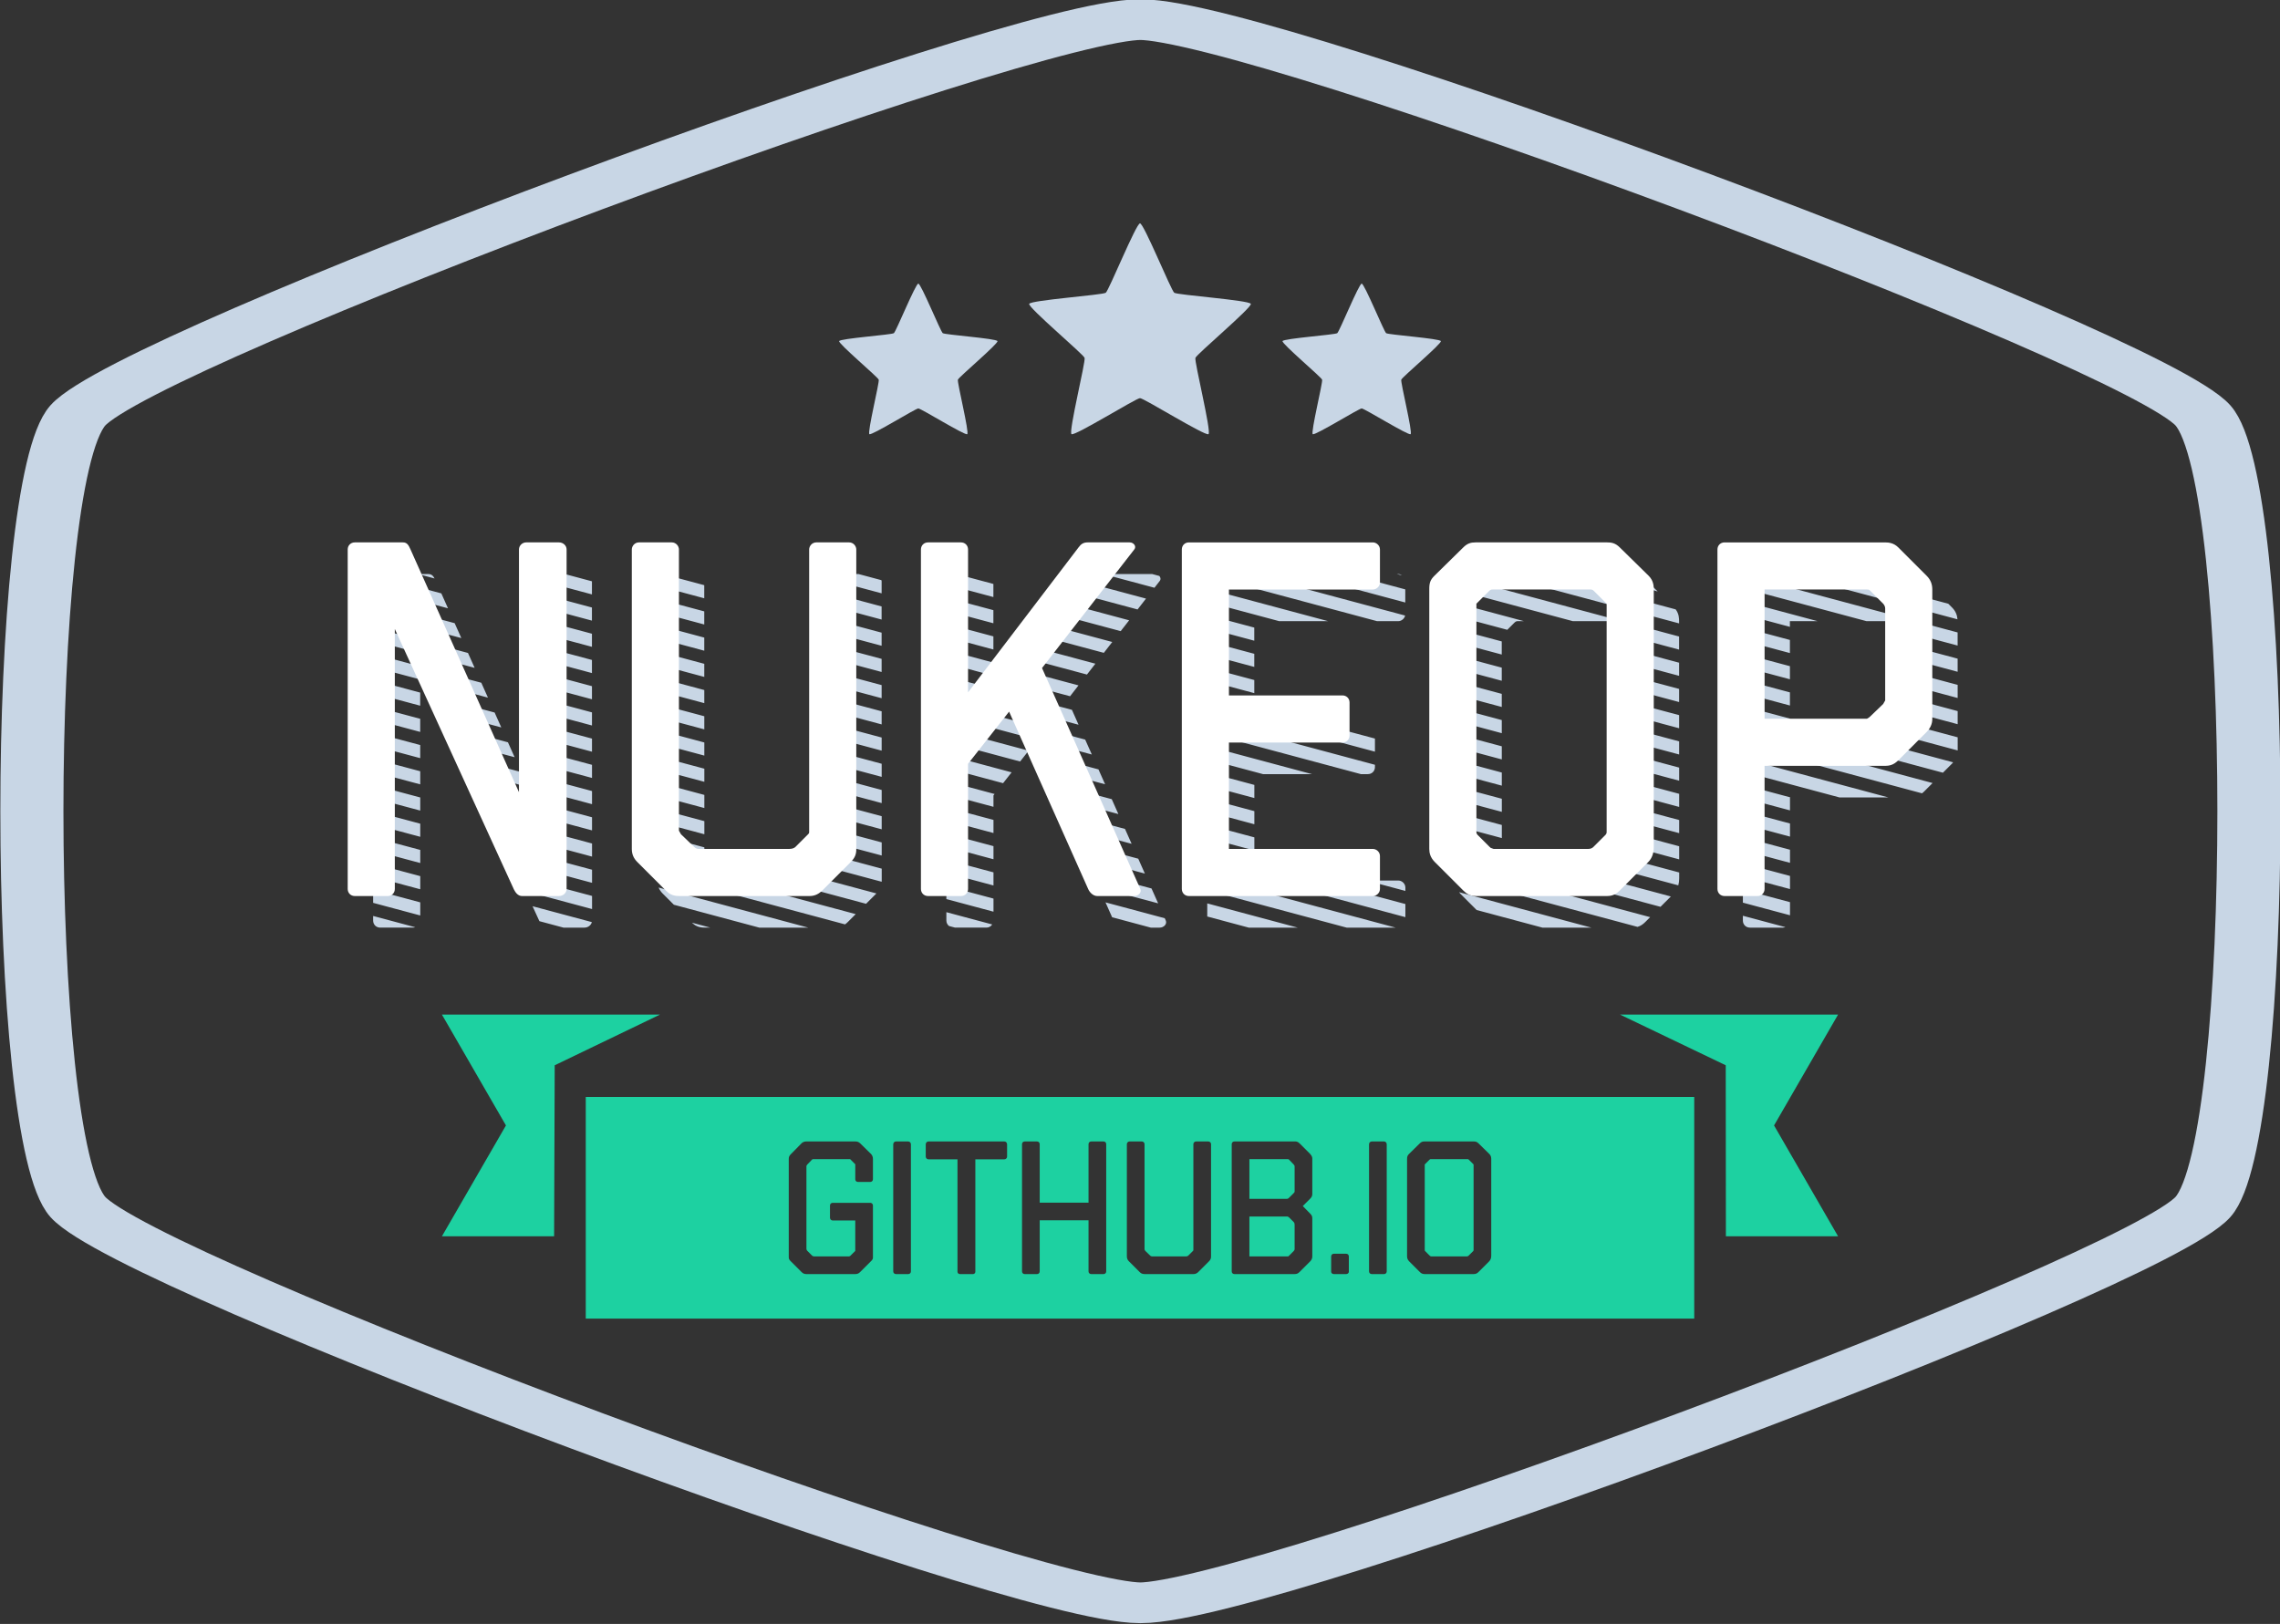 <?xml version="1.0" encoding="UTF-8" standalone="no"?>
<svg
   xmlns:osb="http://www.openswatchbook.org/uri/2009/osb"
   xmlns:dc="http://purl.org/dc/elements/1.1/"
   xmlns:cc="http://creativecommons.org/ns#"
   xmlns:rdf="http://www.w3.org/1999/02/22-rdf-syntax-ns#"
   xmlns:svg="http://www.w3.org/2000/svg"
   xmlns="http://www.w3.org/2000/svg"
   xmlns:xlink="http://www.w3.org/1999/xlink"
   xmlns:sodipodi="http://sodipodi.sourceforge.net/DTD/sodipodi-0.dtd"
   xmlns:inkscape="http://www.inkscape.org/namespaces/inkscape"
   viewBox="0 0 359.958 256.427"
   version="1.1"
   id="svg6257"
   height="256.427"
   width="359.958"
   inkscape:version="0.91 r13725"
   sodipodi:docname="logo_main.svg">
  <rect x="0" y="0" width="359.958" height="256.427" fill="#333333" stroke="none"/>
  <sodipodi:namedview
     pagecolor="#ffffff"
     bordercolor="#666666"
     borderopacity="1"
     objecttolerance="10"
     gridtolerance="10"
     guidetolerance="10"
     inkscape:pageopacity="0"
     inkscape:pageshadow="2"
     inkscape:window-width="1920"
     inkscape:window-height="1020"
     id="namedview4283"
     showgrid="false"
     inkscape:zoom="3.0407782"
     inkscape:cx="189.71005"
     inkscape:cy="114.28667"
     inkscape:window-x="1920"
     inkscape:window-y="456"
     inkscape:window-maximized="1"
     inkscape:current-layer="svg6257"
     fit-margin-top="0"
     fit-margin-left="0"
     fit-margin-right="0"
     fit-margin-bottom="0" />
  <defs
     id="defs6259">
    <linearGradient
       id="linearGradient4166"
       osb:paint="solid">
      <stop
         style="stop-color:#ffffff;stop-opacity:1;"
         offset="0"
         id="stop4168" />
    </linearGradient>
    <linearGradient
       gradientTransform="matrix(0.248,0,0,0.248,-532.431,385.907)"
       gradientUnits="userSpaceOnUse"
       y2="813.169"
       x2="240.62"
       y1="813.169"
       x1="77.952"
       id="linearGradient5317-0"
       xlink:href="#linearGradient5307" />
    <linearGradient
       osb:paint="solid"
       id="linearGradient5307">
      <stop
         id="stop5309"
         offset="0"
         style="stop-color:#1dd1a1;stop-opacity:1;" />
    </linearGradient>
    <linearGradient
       gradientTransform="matrix(0.248,0,0,0.248,-712.431,385.907)"
       gradientUnits="userSpaceOnUse"
       y2="813.169"
       x2="240.62"
       y1="813.169"
       x1="77.952"
       id="linearGradient5317"
       xlink:href="#linearGradient5307" />
    <linearGradient
       gradientTransform="matrix(0.878,0,0,0.98,-882.992,-0.581)"
       gradientUnits="userSpaceOnUse"
       y2="613.791"
       x2="441.429"
       y1="613.791"
       x1="242.143"
       id="linearGradient5275"
       xlink:href="#linearGradient5307" />
    <linearGradient
       y2="752.362"
       x2="685.176"
       y1="752.362"
       x1="114.824"
       gradientTransform="translate(-818.766,-223.572)"
       gradientUnits="userSpaceOnUse"
       id="linearGradient5234"
       xlink:href="#linearGradient5295" />
    <linearGradient
       osb:paint="solid"
       id="linearGradient5295">
      <stop
         id="stop5297"
         offset="0"
         style="stop-color:#c8d6e5;stop-opacity:1;" />
    </linearGradient>
    <linearGradient
       gradientUnits="userSpaceOnUse"
       y2="632.139"
       x2="186.99"
       y1="632.139"
       x1="123.127"
       id="linearGradient5537"
       xlink:href="#linearGradient5295" />
    <linearGradient
       gradientTransform="matrix(0.778,0,0,0.724,-1493.862,16.636)"
       gradientUnits="userSpaceOnUse"
       y2="720.934"
       x2="1402.857"
       y1="720.934"
       x1="940"
       id="linearGradient5293"
       xlink:href="#linearGradient5289" />
    <linearGradient
       osb:paint="solid"
       id="linearGradient5289">
      <stop
         id="stop5291"
         offset="0"
         style="stop-color:#222f3e;stop-opacity:1;" />
    </linearGradient>
    <linearGradient
       inkscape:collect="always"
       xlink:href="#linearGradient5307"
       id="linearGradient5317-0-3"
       x1="77.952"
       y1="813.169"
       x2="240.62"
       y2="813.169"
       gradientUnits="userSpaceOnUse"
       gradientTransform="matrix(0.248,0,0,0.248,230.405,-24.317)" />
    <linearGradient
       inkscape:collect="always"
       xlink:href="#linearGradient5307"
       id="linearGradient5317-7"
       x1="77.952"
       y1="813.169"
       x2="240.62"
       y2="813.169"
       gradientUnits="userSpaceOnUse"
       gradientTransform="matrix(0.248,0,0,0.248,50.405,-24.317)" />
    <linearGradient
       inkscape:collect="always"
       xlink:href="#linearGradient5307"
       id="linearGradient5275-5"
       x1="242.143"
       y1="613.791"
       x2="441.429"
       y2="613.791"
       gradientUnits="userSpaceOnUse"
       gradientTransform="matrix(0.878,0,0,0.98,-120.156,-410.806)" />
    <linearGradient
       inkscape:collect="always"
       xlink:href="#linearGradient5295"
       id="linearGradient5234-3"
       gradientUnits="userSpaceOnUse"
       gradientTransform="translate(-55.93,-633.797)"
       x1="114.824"
       y1="752.362"
       x2="685.176"
       y2="752.362" />
    <linearGradient
       inkscape:collect="always"
       xlink:href="#linearGradient5295"
       id="linearGradient5537-6"
       x1="123.127"
       y1="632.139"
       x2="186.99"
       y2="632.139"
       gradientUnits="userSpaceOnUse" />
    <linearGradient
       inkscape:collect="always"
       xlink:href="#linearGradient5295"
       id="linearGradient4170"
       x1="162.479"
       y1="51.918"
       x2="197.479"
       y2="51.918"
       gradientUnits="userSpaceOnUse" />
    <linearGradient
       inkscape:collect="always"
       xlink:href="#linearGradient5295"
       id="linearGradient4172"
       x1="132.479"
       y1="56.675"
       x2="157.479"
       y2="56.675"
       gradientUnits="userSpaceOnUse" />
    <linearGradient
       inkscape:collect="always"
       xlink:href="#linearGradient5295"
       id="linearGradient4174"
       x1="202.479"
       y1="56.675"
       x2="227.479"
       y2="56.675"
       gradientUnits="userSpaceOnUse" />
  </defs>
  <path
     sodipodi:type="star"
     style="fill:none;fill-opacity:1;stroke:url(#linearGradient5537-6);stroke-width:1.789;stroke-miterlimit:4;stroke-dasharray:none;stroke-opacity:1"
     id="path5429"
     sodipodi:sides="6"
     sodipodi:cx="155.05843"
     sodipodi:cy="632.13873"
     sodipodi:r1="34.787987"
     sodipodi:r2="30.127281"
     sodipodi:arg1="0.52359878"
     sodipodi:arg2="1.0471976"
     inkscape:flatsided="true"
     inkscape:rounded="0.1"
     inkscape:randomized="0"
     d="m 185.186,649.533 c -1.739,3.013 -26.648,17.394 -30.127,17.394 -3.479,0 -28.388,-14.381 -30.127,-17.394 -1.739,-3.013 -1.739,-31.775 0,-34.788 1.739,-3.013 26.648,-17.394 30.127,-17.394 3.479,0 28.388,14.381 30.127,17.394 1.739,3.013 1.739,31.775 0,34.788 z"
     transform="matrix(5.568,0,0,3.593,-683.325,-2143.184)" />
  <path
     style="font-style:normal;font-weight:normal;font-size:40px;line-height:125%;font-family:sans-serif;letter-spacing:0px;word-spacing:0px;fill:url(#linearGradient5234-3);fill-opacity:1;stroke:none;stroke-width:1px;stroke-linecap:butt;stroke-linejoin:miter;stroke-opacity:1"
     d="m 66.009,90.646 2.6,0.697 c -0.24,-0.448 -0.495,-0.697 -0.994,-0.697 l -1.605,0 z m 21.045,0 c -0.56,0 -1.121,0.479 -1.121,1.119 l 0,0.078 7.521,2.016 0,-2.07 -4.264,-1.143 -2.137,0 z m 45.813,0 c -0.614,0 -1.069,0.516 -1.105,1.053 l 7.426,1.99 0,-1.924 c 0,-0.053 -0.023,-0.102 -0.031,-0.154 l -3.6,-0.965 -2.689,0 z m 17.646,0 c -0.64,0 -1.119,0.479 -1.119,1.119 l 0,0.518 7.439,1.994 0,-2.07 -5.822,-1.561 -0.498,0 z m 25.201,0 c -0.321,0 -0.582,0.06 -0.812,0.191 l 7.359,1.971 0.812,-1.043 c 0.227,-0.272 0.165,-0.591 -0.043,-0.82 l -1.113,-0.299 -6.203,0 z m 15.986,0 c -0.326,0 -0.608,0.127 -0.809,0.334 l 26.518,7.105 3.332,0 c 0.489,0 0.978,-0.367 1.094,-0.887 l -24.459,-6.553 -5.676,0 z m 13.402,0 16.758,4.49 0,-2.07 -9.029,-2.42 -7.729,0 z m 15.455,0 0.787,0.211 c -0.183,-0.124 -0.388,-0.211 -0.604,-0.211 l -0.184,0 z m 16.371,0 c -0.232,0 -0.444,0.028 -0.65,0.072 l 28.811,7.719 0,-0.271 c 0,-0.491 -3.3e-4,-1.229 -0.541,-1.943 l -20.811,-5.576 -6.809,0 z m 14.535,0 10.246,2.746 -1.98,-1.945 c -0.72,-0.72 -1.36,-0.801 -2,-0.801 l -6.266,0 z m 30.91,0 26.666,7.145 c -0.055,-0.681 -0.298,-1.306 -0.857,-1.865 l -0.594,-0.594 -17.484,-4.686 -7.73,0 z m 15.457,0 6.93,1.857 -1.057,-1.057 c -0.72,-0.72 -1.52,-0.801 -2.08,-0.801 l -3.793,0 z m -193.123,0.018 c -0.558,0.084 -0.961,0.59 -0.961,1.102 l 0,0.711 7.439,1.994 0,-2.07 -6.479,-1.736 z m 170.865,0.23 c -0.258,0.201 -0.43,0.502 -0.43,0.871 l 0,1.084 19.543,5.236 3.977,0 c 0.32,0 0.401,1.6e-4 0.561,0.16 l 1.441,1.441 8.398,2.25 0,-2.07 -33.49,-8.973 z m -216.283,0.021 c -0.24,0.202 -0.396,0.495 -0.396,0.85 l 0,1.115 11.834,3.172 -1.051,-2.354 -10.387,-2.783 z m 174.918,1.318 -1.656,1.627 15.77,4.225 6.768,0 c 0.16,0 0.321,2.4e-4 0.561,0.24 l 2,2 0,0.26 7.439,1.992 0,-2.07 -30.881,-8.273 z m -60.754,0.285 -1.309,1.719 7.451,1.998 1.332,-1.715 -7.475,-2.002 z m 17.127,0.449 0,2.07 11.375,3.047 7.727,0 -19.102,-5.117 z m -58.834,0.799 0,2.07 7.439,1.994 0,-2.07 -7.439,-1.994 z m -45.814,0.146 0,2.07 7.521,2.016 0,-2.07 -7.521,-2.016 z m 63.461,0.439 0,2.07 7.439,1.994 0,-2.07 -7.439,-1.994 z m -45.646,0.193 0,2.07 7.439,1.994 0,-2.07 -7.439,-1.994 z m 171.396,0.375 0,2.07 7.439,1.992 0,-0.898 4.373,0 -11.812,-3.164 z m -216.25,0.031 0,2.07 13.938,3.734 -1.051,-2.352 -12.887,-3.453 z m 172.004,0.533 -0.447,0.439 c -0.442,0.442 -0.647,0.817 -0.736,1.316 l 8.25,2.209 1.125,-1.125 c 0.24,-0.24 0.401,-0.24 0.561,-0.24 l 0.945,0 -9.697,-2.6 z m -60.062,0.471 -1.311,1.721 7.406,1.984 1.334,-1.713 -7.43,-1.992 z m 19.746,1.152 0,2.07 7.439,1.992 0,-2.07 -7.439,-1.992 z m -58.834,0.799 0,2.07 7.439,1.994 0,-2.07 -7.439,-1.994 z m -45.814,0.146 0,2.07 7.521,2.016 0,-2.07 -7.521,-2.016 z m 63.461,0.441 0,2.07 7.439,1.994 0,-2.07 -7.439,-1.994 z m -45.646,0.191 0,2.07 7.439,1.994 0,-2.07 -7.439,-1.994 z m 171.396,0.375 0,2.07 7.439,1.992 0,-2.07 -7.439,-1.992 z m -216.25,0.031 0,2.07 16.039,4.297 -1.051,-2.352 -14.988,-4.016 z m 170.756,0.201 0,2.07 7.439,1.994 0,-2.072 -7.439,-1.992 z m -61.436,0.102 -1.311,1.719 7.363,1.975 1.332,-1.715 -7.385,-1.979 z m 22.367,1.854 0,2.07 7.439,1.992 0,-2.07 -7.439,-1.992 z m 111.043,0.766 0,2.07 7.439,1.994 0,-2.07 -7.439,-1.994 z m -169.877,0.033 0,2.07 7.439,1.994 0,-2.07 -7.439,-1.994 z m -45.814,0.148 0,2.07 7.521,2.016 0,-2.07 -7.521,-2.016 z m 63.461,0.439 0,2.07 7.439,1.994 0,-2.07 -7.439,-1.994 z m 108.256,0.019 0,2.07 7.439,1.994 0,-2.072 -7.439,-1.992 z m -153.902,0.172 0,2.07 7.439,1.994 0,-2.07 -7.439,-1.994 z m 61.844,0.008 -1.311,1.719 7.32,1.963 1.332,-1.715 -7.342,-1.967 z m 109.553,0.367 0,2.07 7.439,1.992 0,-2.07 -7.439,-1.992 z m -216.25,0.031 0,2.07 7.439,1.992 0,-2.07 -7.439,-1.992 z m 170.756,0.201 0,2.07 7.439,1.994 0,-2.07 -7.439,-1.994 z m -162.848,1.918 1.08,2.359 9.15,2.451 -1.051,-2.352 -9.18,-2.459 z m 123.779,0.037 0,2.07 7.439,1.994 0,-2.07 -7.439,-1.994 z m 111.043,0.766 0,2.07 7.439,1.994 0,-2.07 -7.439,-1.994 z m -169.877,0.033 0,2.072 7.439,1.992 0,-2.07 -7.439,-1.994 z m 31.223,0.086 -1.311,1.719 7.275,1.949 1.332,-1.713 -7.297,-1.955 z m -77.037,0.062 0,2.07 7.521,2.016 0,-2.07 -7.521,-2.016 z m 63.461,0.439 0,2.07 7.439,1.994 0,-2.07 -7.439,-1.994 z m 108.256,0.019 0,2.072 7.439,1.992 0,-2.07 -7.439,-1.994 z m -153.902,0.174 0,2.07 7.439,1.994 0,-2.07 -7.439,-1.994 z m 171.396,0.373 0,2.07 7.439,1.994 0,-2.072 -7.439,-1.992 z m -216.25,0.031 0,2.07 7.439,1.994 0,-2.07 -7.439,-1.994 z m 170.756,0.201 0,2.07 7.439,1.994 0,-2.07 -7.439,-1.994 z m -39.068,1.957 0,2.07 7.439,1.992 0,-2.07 -7.439,-1.992 z m -30.232,0.18 -1.311,1.721 11.234,3.01 -1.045,-2.352 -8.879,-2.379 z m -91.389,0.359 1.078,2.359 9.096,2.438 -1.051,-2.352 -9.123,-2.445 z m 232.664,0.225 0,2.07 7.439,1.994 0,-2.07 -7.439,-1.994 z m -169.877,0.035 0,2.07 7.439,1.992 0,-2.07 -7.439,-1.992 z m -45.814,0.146 0,2.07 7.521,2.016 0,-2.07 -7.521,-2.016 z m 63.461,0.439 0,2.072 22.973,6.154 -1.047,-2.352 -13.592,-3.641 -0.895,1.174 0,-1.414 -7.439,-1.994 z m 108.256,0.021 0,2.07 7.439,1.992 0,-2.07 -7.439,-1.992 z m -153.902,0.172 0,2.07 7.439,1.994 0,-2.07 -7.439,-1.994 z m 171.396,0.373 0,2.072 7.439,1.992 0,-2.07 -7.439,-1.994 z m -216.25,0.031 0,2.072 7.439,1.992 0,-2.07 -7.439,-1.994 z m 170.756,0.201 0,2.07 7.439,1.994 0,-2.07 -7.439,-1.994 z m -39.068,1.957 0,2.07 24.268,6.502 1.092,0 c 0.64,0 1.121,-0.479 1.121,-1.119 l 0,-0.357 -26.48,-7.096 z m 111.043,0.764 0,1.168 -0.32,0.561 -0.209,0.201 7.969,2.137 0,-2.072 -7.439,-1.994 z m -169.877,0.037 0,2.07 7.439,1.992 0,-2.07 -7.439,-1.992 z m -45.814,0.145 0,2.07 7.521,2.016 0,-2.07 -7.521,-2.016 z m -14.814,0.172 1.078,2.361 9.041,2.422 -1.053,-2.354 -9.066,-2.43 z m 131.42,0.016 14.523,3.891 0,-2.07 -6.797,-1.82 -7.727,0 z m -53.145,0.254 0,2.07 11.65,3.121 1.346,-1.711 -12.996,-3.48 z m 108.256,0.019 0,2.07 7.439,1.992 0,-2.07 -7.439,-1.992 z m -153.902,0.172 0,2.07 7.439,1.994 0,-2.07 -7.439,-1.994 z m 171.396,0.375 0,2.07 28.287,7.578 c 0.091,-0.075 0.18,-0.135 0.273,-0.229 l 1.395,-1.395 -19.281,-5.166 -3.234,0 0,-0.867 -7.439,-1.992 z m -216.25,0.031 0,2.07 7.439,1.992 0,-2.07 -7.439,-1.992 z m 170.756,0.201 0,2.07 7.439,1.992 0,-2.07 -7.439,-1.992 z m -39.068,1.955 0,2.07 8.814,2.361 7.727,0 -16.541,-4.432 z m 108.828,0.172 -0.186,0.18 c -0.16,0.16 -0.32,0.24 -0.48,0.32 l -5.199,0 13.186,3.533 1.453,-1.453 c 0.059,-0.059 0.103,-0.126 0.156,-0.188 l -8.93,-2.393 z m -167.662,0.629 0,2.07 7.439,1.992 0,-2.07 -7.439,-1.992 z m -45.814,0.145 0,2.072 7.521,2.016 0,-2.072 -7.521,-2.016 z m 78.102,0.223 1.047,2.352 9.377,2.512 -1.047,-2.35 -9.377,-2.514 z m -14.641,0.219 0,2.07 8.959,2.402 1.346,-1.711 -10.305,-2.762 z m 108.256,0.019 0,2.07 7.439,1.992 0,-2.07 -7.439,-1.992 z m -153.902,0.172 0,2.07 7.439,1.994 0,-2.07 -7.439,-1.994 z m -30.471,0.119 1.078,2.359 8.984,2.406 -1.051,-2.352 -9.012,-2.414 z m 201.867,0.256 0,2.07 15.258,4.088 7.727,0 -22.984,-6.158 z m -216.25,0.031 0,2.07 7.439,1.992 0,-2.07 -7.439,-1.992 z m 170.756,0.201 0,2.07 7.439,1.994 0,-2.07 -7.439,-1.994 z m -39.068,1.955 0,2.07 7.439,1.994 0,-2.072 -7.439,-1.992 z m -58.834,0.801 0,2.07 7.439,1.992 0,-2.07 -7.439,-1.992 z m -45.814,0.146 0,2.07 7.521,2.016 0,-2.07 -7.521,-2.016 z m 63.461,0.439 0,2.07 7.439,1.994 0,-1.801 0.176,-0.223 -7.615,-2.041 z m 108.256,0.019 0,2.07 7.439,1.994 0,-2.07 -7.439,-1.994 z m -153.902,0.172 0,2.072 7.439,1.994 0,-2.072 -7.439,-1.994 z m 62.383,0.154 1.049,2.35 9.371,2.512 -1.045,-2.35 -9.375,-2.512 z m 109.014,0.221 0,2.07 7.439,1.992 0,-2.045 0.092,0 -7.531,-2.018 z m -216.25,0.031 0,2.07 7.439,1.992 0,-2.07 -7.439,-1.992 z m 170.756,0.203 0,2.07 7.439,1.992 0,-2.07 -7.439,-1.992 z m -154.217,0.088 1.08,2.359 8.926,2.393 -1.051,-2.354 -8.955,-2.398 z m 115.148,1.865 0,2.07 7.439,1.994 0,-2.07 -7.439,-1.994 z m -58.834,0.801 0,2.07 7.439,1.992 0,-2.07 -7.439,-1.992 z m -45.814,0.146 0,2.07 7.521,2.016 0,-2.07 -7.521,-2.016 z m 63.461,0.439 0,2.07 7.439,1.994 0,-2.07 -7.439,-1.994 z m 108.256,0.021 0,2.07 7.439,1.992 0,-2.07 -7.439,-1.992 z m -153.902,0.172 0,2.07 7.439,1.994 0,-2.07 -7.439,-1.994 z m 171.396,0.373 0,2.07 7.439,1.994 0,-2.07 -7.439,-1.994 z m -216.25,0.031 0,2.07 7.439,1.994 0,-2.07 -7.439,-1.994 z m 170.756,0.203 0,2.07 7.439,1.992 0,-2.07 -7.439,-1.992 z m -61.424,0.105 1.049,2.352 9.367,2.51 -1.045,-2.35 -9.371,-2.512 z m -90.635,0.561 1.078,2.359 14.785,3.961 0,-2.07 -15.863,-4.25 z m 112.99,1.289 0,2.07 7.439,1.994 0,-2.07 -7.439,-1.994 z m -58.834,0.799 0,2.072 7.439,1.992 0,-2.072 -7.439,-1.992 z m 17.646,0.588 0,2.07 7.439,1.992 0,-2.07 -7.439,-1.992 z m 108.256,0.019 0,2.07 7.439,1.992 0,-2.07 -7.439,-1.992 z m -153.902,0.172 0,2.07 7.439,1.994 0,-2.07 -7.439,-1.994 z m 171.396,0.375 0,2.07 7.439,1.992 0,-2.07 -7.439,-1.992 z m -216.25,0.031 0,2.07 7.439,1.992 0,-2.07 -7.439,-1.992 z m 170.756,0.201 0,2.07 7.459,1.998 c -0.005,-0.029 -0.019,-0.056 -0.019,-0.086 l 0,-1.99 -7.439,-1.992 z m -59.328,0.668 1.049,2.35 9.363,2.51 -1.045,-2.35 -9.367,-2.51 z m -90.572,0.576 1.078,2.359 12.627,3.383 0,-2.07 -13.705,-3.672 z m 110.832,0.711 0,2.07 7.439,1.994 0,-2.07 -7.439,-1.994 z m -58.834,0.801 0,1.227 c 0,0.16 -0.08,0.24 -0.16,0.32 l -0.379,0.379 7.969,2.135 c 0.001,-0.039 0.01,-0.073 0.01,-0.113 l 0,-1.955 -7.439,-1.992 z m 17.646,0.586 0,2.07 7.439,1.994 0,-2.072 -7.439,-1.992 z m 108.256,0.019 0,0.621 c 0,0.16 -0.08,0.32 -0.16,0.4 l -0.793,0.793 8.25,2.211 c 0.09,-0.337 0.143,-0.694 0.143,-1.084 l 0,-0.949 -7.439,-1.992 z m -153.902,0.172 0,2.07 29.648,7.945 c 0.156,-0.112 0.301,-0.236 0.432,-0.367 l 1.252,-1.252 -19.803,-5.307 -0.969,0 c -0.32,0 -0.561,-0.16 -0.721,-0.32 l -0.191,-0.184 -9.648,-2.586 z m 171.396,0.375 0,2.07 7.439,1.992 0,-2.07 -7.439,-1.992 z m -216.25,0.031 0,2.07 7.439,1.994 0,-2.072 -7.439,-1.992 z m 170.756,0.201 0,2.07 28.863,7.734 c 0.509,-0.15 0.887,-0.434 1.217,-0.764 l 0.773,-0.773 -30.854,-8.268 z m -57.23,1.23 1.047,2.35 9.361,2.508 -1.047,-2.35 -9.361,-2.508 z m -90.512,0.594 1.078,2.359 10.469,2.805 0,-2.07 -11.547,-3.094 z m 108.674,0.131 0,2.07 22.006,5.896 7.727,0 -29.732,-7.967 z m -61.01,0.217 c -0.163,0.156 -0.474,0.311 -0.943,0.311 l -5.625,0 13.711,3.674 1.594,-1.594 c 0.014,-0.014 0.022,-0.027 0.035,-0.041 l -8.771,-2.35 z m 70.705,0.311 21.584,5.783 0,-2.07 -13.857,-3.713 -7.727,0 z m 15.453,0 6.131,1.643 0,-0.523 c 0,-0.64 -0.559,-1.119 -1.119,-1.119 l -5.012,0 z m 30.912,0 15.496,4.152 1.633,-1.633 -9.4,-2.52 -7.729,0 z m -97.248,0.859 0,2.07 7.439,1.994 0,-2.07 -7.439,-1.994 z m -45.432,0.25 c 0.15,0.36 0.373,0.678 0.666,0.971 l 1.746,1.746 13.486,3.613 7.727,0 -23.625,-6.33 z m 171.182,0.316 0,2.07 7.439,1.992 0,-2.07 -7.439,-1.992 z m -216.25,0.031 0,2.07 7.439,1.994 0,-2.07 -7.439,-1.994 z m 171.443,0.387 c 0.066,0.079 0.114,0.157 0.193,0.236 l 2.576,2.576 10.387,2.783 7.727,0 -20.883,-5.596 z m -55.822,1.605 1.049,2.354 6.111,1.637 1.398,0 c 0.64,0 1.201,-0.559 0.961,-1.119 l -0.162,-0.363 -9.357,-2.508 z m 16.066,0.164 0,2.07 6.551,1.756 7.727,0 -14.277,-3.826 z m -106.518,0.447 1.07,2.34 c 0.003,0.007 0.008,0.013 0.012,0.019 l 3.803,1.02 3.305,0 c 0.553,0 1.046,-0.36 1.17,-0.871 l -9.359,-2.508 z m 65.33,0.939 0,1.32 c 0,0.364 0.165,0.662 0.416,0.863 l 0.957,0.256 4.947,0 c 0.401,0 0.721,-0.202 0.918,-0.5 l -7.238,-1.939 z m 125.75,0.566 0,0.754 c 0,0.64 0.479,1.119 1.119,1.119 l 5.201,0 c 0.14,0 0.269,-0.033 0.391,-0.076 l -6.711,-1.797 z m -216.25,0.031 0,0.723 c 0,0.64 0.479,1.119 1.119,1.119 l 5.201,0 c 0.116,0 0.219,-0.033 0.322,-0.062 l -6.643,-1.779 z m 50.328,1.062 c 0.457,0.431 1.003,0.779 1.965,0.779 l 0.941,0 -2.906,-0.779 z"
     id="text4155-7"
     inkscape:connector-curvature="0" />
  <path
     style="font-style:normal;font-weight:normal;font-size:40px;line-height:125%;font-family:sans-serif;letter-spacing:0px;word-spacing:0px;fill:#ffffff;fill-opacity:1;stroke:none;stroke-width:1px;stroke-linecap:butt;stroke-linejoin:miter;stroke-opacity:1"
     d="m 56.013,85.646 c -0.64,0 -1.119,0.479 -1.119,1.119 l 0,53.602 c 0,0.64 0.479,1.119 1.119,1.119 l 5.201,0 c 0.64,0 1.119,-0.479 1.119,-1.119 l 0,-41.041 18.801,41.119 c 0.24,0.48 0.639,1.041 1.279,1.041 l 5.84,0 c 0.64,0 1.199,-0.479 1.199,-1.119 l 0,-53.602 c 0,-0.64 -0.559,-1.119 -1.199,-1.119 l -5.199,0 c -0.56,0 -1.121,0.479 -1.121,1.119 l 0,38.32 -17.119,-38.32 c -0.32,-0.72 -0.561,-1.119 -1.201,-1.119 l -7.6,0 z m 44.854,0 c -0.64,0 -1.119,0.559 -1.119,1.119 l 0,47.281 c 0,0.88 0.319,1.52 0.879,2.08 l 4.48,4.479 c 0.48,0.48 1.04,0.881 2.08,0.881 l 20.641,0 c 0.88,0 1.52,-0.401 2,-0.881 l 4.48,-4.479 c 0.64,-0.64 0.879,-1.2 0.879,-2 l 0,-47.361 c 0,-0.56 -0.479,-1.119 -1.119,-1.119 l -5.201,0 c -0.64,0 -1.119,0.559 -1.119,1.119 l 0,44.641 c 0,0.16 -0.08,0.24 -0.16,0.32 l -2,2 c -0.16,0.16 -0.481,0.32 -0.961,0.32 l -14.318,0 c -0.32,0 -0.561,-0.16 -0.721,-0.32 l -2.08,-2 -0.32,-0.561 0,-44.4 c 0,-0.56 -0.479,-1.119 -1.119,-1.119 l -5.201,0 z m 45.646,0 c -0.64,0 -1.119,0.479 -1.119,1.119 l 0,53.602 c 0,0.64 0.479,1.119 1.119,1.119 l 5.201,0 c 0.64,0 1.119,-0.479 1.119,-1.119 l 0,-19.762 6.48,-8.238 12.48,28 c 0.24,0.56 0.799,1.119 1.439,1.119 l 5.84,0 c 0.64,0 1.199,-0.559 0.959,-1.119 l -15.52,-34.881 14.561,-18.721 c 0.4,-0.48 -0.081,-1.119 -0.721,-1.119 l -6.639,0 c -0.64,0 -1.041,0.239 -1.441,0.799 l -17.439,22.881 0,-22.561 c 0,-0.64 -0.479,-1.119 -1.119,-1.119 l -5.201,0 z m 41.188,0 c -0.64,0 -1.119,0.479 -1.119,1.119 l 0,53.602 c 0,0.64 0.479,1.119 1.119,1.119 l 29.041,0 c 0.56,0 1.119,-0.479 1.119,-1.119 l 0,-5.201 c 0,-0.64 -0.559,-1.119 -1.119,-1.119 l -22.721,0 0,-16.801 17.92,0 c 0.64,0 1.121,-0.479 1.121,-1.119 l 0,-5.201 c 0,-0.64 -0.481,-1.119 -1.121,-1.119 l -17.92,0 0,-16.721 22.721,0 c 0.56,0 1.119,-0.479 1.119,-1.119 l 0,-5.201 c 0,-0.64 -0.559,-1.119 -1.119,-1.119 l -29.041,0 z m 45.229,0 c -0.72,0 -1.28,0.159 -1.92,0.799 l -4.559,4.48 c -0.64,0.64 -0.801,1.12 -0.801,2.08 l 0,41.041 c 0,0.64 0.161,1.36 0.881,2.08 l 4.479,4.479 c 0.48,0.48 1.04,0.881 2,0.881 l 20.721,0 c 0.96,0 1.52,-0.401 2,-0.881 l 4.48,-4.479 c 0.64,-0.64 0.879,-1.44 0.879,-2.4 l 0,-40.561 c 0,-0.56 0.001,-1.44 -0.799,-2.24 l -4.561,-4.48 c -0.72,-0.72 -1.36,-0.799 -2,-0.799 l -20.801,0 z m 39.334,0 c -0.64,0 -1.119,0.479 -1.119,1.119 l 0,53.602 c 0,0.64 0.479,1.119 1.119,1.119 l 5.201,0 c 0.64,0 1.119,-0.479 1.119,-1.119 l 0,-19.441 19.041,0 c 0.72,0 1.358,-0.159 2.078,-0.879 l 4.48,-4.48 c 0.56,-0.56 0.881,-1.28 0.881,-2 l 0,-20.48 c 0,-0.8 -0.241,-1.52 -0.881,-2.16 l -4.48,-4.48 c -0.72,-0.72 -1.518,-0.799 -2.078,-0.799 l -25.361,0 z m -36.613,7.439 15.439,0 c 0.16,0 0.321,2.4e-4 0.561,0.24 l 2,2 0,36.08 c 0,0.16 -0.08,0.32 -0.16,0.4 l -1.92,1.92 c -0.16,0.16 -0.401,0.32 -0.801,0.32 l -14.959,0 c -0.24,0 -0.481,-0.16 -0.641,-0.32 l -1.92,-1.92 c -0.08,-0.08 -0.16,-0.24 -0.16,-0.4 l 0,-36.08 2,-2 c 0.24,-0.24 0.401,-0.24 0.561,-0.24 z m 42.934,0 16.08,0 c 0.32,0 0.401,1.6e-4 0.561,0.16 l 2.08,2.08 c 0.16,0.16 0.32,0.481 0.32,0.721 l 0,14.559 -0.32,0.561 -2.08,2 c -0.16,0.16 -0.32,0.24 -0.48,0.32 l -16.16,0 0,-20.4 z"
     id="text4155"
     inkscape:connector-curvature="0" />
  <path
     style="fill:url(#linearGradient5275-5);fill-opacity:1"
     d="m 92.479,173.209 0,35 175,0 0,-35 -175,0 z m 34.807,7.031 7.77,0 c 0.24,0 0.51,0.059 0.75,0.299 l 1.711,1.68 c 0.18,0.18 0.299,0.451 0.299,0.781 l 0,3.209 c 0,0.24 -0.18,0.42 -0.42,0.42 l -1.949,0 c -0.24,0 -0.42,-0.18 -0.42,-0.42 l 0,-2.369 -0.811,-0.811 -5.82,0 c -0.09,0 -0.15,0.03 -0.18,0.06 l -0.75,0.779 c -0.12,0.12 -0.15,0.181 -0.15,0.301 l 0,13.02 c 0,0.09 0.03,0.21 0.15,0.33 l 0.75,0.75 c 0.06,0.06 0.181,0.119 0.301,0.119 l 5.52,0 c 0.09,0 0.18,-0.059 0.24,-0.119 l 0.75,-0.75 0,-4.801 -3.57,0 c -0.24,0 -0.42,-0.21 -0.42,-0.42 l 0,-1.949 c -1e-5,-0.24 0.18,-0.42 0.42,-0.42 l 5.939,0 c 0.24,0 0.42,0.18 0.42,0.42 l 0,8.279 c 0,0.15 -0.12,0.361 -0.33,0.541 l -1.68,1.68 c -0.21,0.21 -0.42,0.33 -0.75,0.33 l -7.74,0 c -0.33,0 -0.539,-0.09 -0.779,-0.33 l -1.68,-1.68 c -0.3,-0.3 -0.33,-0.39 -0.33,-0.75 l 0,-15.42 c 0,-0.33 0.09,-0.51 0.33,-0.75 l 1.68,-1.711 c 0.3,-0.3 0.66,-0.299 0.75,-0.299 z m 14.156,0 1.951,0 c 0.24,0 0.42,0.209 0.42,0.449 l 0,20.07 c 0,0.24 -0.18,0.42 -0.42,0.42 l -1.951,0 c -0.24,0 -0.42,-0.18 -0.42,-0.42 l 0,-20.07 c 0,-0.24 0.18,-0.449 0.42,-0.449 z m 5.133,0 12,0 c 0.24,0 0.42,0.209 0.42,0.449 l 0,1.949 c 0,0.21 -0.18,0.42 -0.42,0.42 l -4.59,0 0,17.762 c 0,0.21 -0.179,0.359 -0.359,0.359 l -2.1,0 c -0.18,0 -0.361,-0.149 -0.361,-0.359 l 0,-17.762 -4.59,0 c -0.24,0 -0.42,-0.21 -0.42,-0.42 l 0,-1.949 c 0,-0.24 0.18,-0.449 0.42,-0.449 z m 15.199,0 1.951,0 c 0.24,0 0.42,0.18 0.42,0.42 l 0,9.24 7.709,0 0,-9.24 c 0,-0.24 0.18,-0.42 0.42,-0.42 l 1.951,0 c 0.24,0 0.42,0.18 0.42,0.42 l 0,20.1 c 0,0.24 -0.18,0.42 -0.42,0.42 l -1.951,0 c -0.24,0 -0.42,-0.18 -0.42,-0.42 l 0,-8.07 -7.709,0 0,8.07 c 0,0.24 -0.18,0.42 -0.42,0.42 l -1.951,0 c -0.24,0 -0.42,-0.18 -0.42,-0.42 l 0,-20.1 c 0,-0.24 0.18,-0.42 0.42,-0.42 z m 16.551,0 1.951,0 c 0.24,0 0.42,0.21 0.42,0.42 l 0,16.648 0.119,0.211 0.781,0.75 c 0.06,0.06 0.15,0.119 0.27,0.119 l 5.369,0 c 0.18,0 0.301,-0.059 0.361,-0.119 l 0.75,-0.75 c 0.03,-0.03 0.059,-0.059 0.059,-0.119 l 0,-16.74 c 0,-0.21 0.18,-0.42 0.42,-0.42 l 1.951,0 c 0.24,0 0.42,0.21 0.42,0.42 l 0,17.76 c 0,0.3 -0.09,0.51 -0.33,0.75 l -1.68,1.68 c -0.18,0.18 -0.42,0.33 -0.75,0.33 l -7.74,0 c -0.39,0 -0.601,-0.15 -0.781,-0.33 l -1.68,-1.68 c -0.21,-0.21 -0.33,-0.451 -0.33,-0.781 l 0,-17.729 c 0,-0.21 0.18,-0.42 0.42,-0.42 z m 16.555,0 9.512,0 c 0.18,0 0.449,-0.031 0.779,0.299 l 1.68,1.68 c 0.36,0.39 0.33,0.661 0.33,0.781 l 0,5.49 c 0,0.27 -0.03,0.479 -0.33,0.779 l -1.17,1.17 1.17,1.199 c 0.3,0.3 0.33,0.481 0.33,0.781 l 0,6 c 0,0.3 -0.15,0.57 -0.33,0.75 l -1.68,1.68 c -0.24,0.24 -0.449,0.33 -0.779,0.33 l -9.512,0 c -0.24,0 -0.42,-0.18 -0.42,-0.42 l 0,-20.1 c 0,-0.24 0.18,-0.42 0.42,-0.42 z m 21.68,0 1.951,0 c 0.24,0 0.42,0.209 0.42,0.449 l 0,20.07 c 0,0.24 -0.18,0.42 -0.42,0.42 l -1.951,0 c -0.24,0 -0.42,-0.18 -0.42,-0.42 l 0,-20.07 c 0,-0.24 0.18,-0.449 0.42,-0.449 z m 8.312,0 7.801,0 c 0.24,0 0.48,0.029 0.75,0.299 l 1.711,1.68 c 0.3,0.3 0.299,0.63 0.299,0.84 l 0,15.211 c 0,0.36 -0.09,0.66 -0.33,0.9 l -1.68,1.68 c -0.18,0.18 -0.39,0.33 -0.75,0.33 l -7.77,0 c -0.36,0 -0.57,-0.15 -0.75,-0.33 l -1.68,-1.68 c -0.27,-0.27 -0.33,-0.541 -0.33,-0.781 l 0,-15.389 c 0,-0.36 0.059,-0.541 0.299,-0.781 l 1.711,-1.68 c 0.24,-0.24 0.449,-0.299 0.719,-0.299 z m -27.621,2.789 0,6.27 5.939,0 c 0.06,0 0.181,-0.028 0.301,-0.148 l 0.75,-0.75 c 0.12,-0.12 0.15,-0.151 0.15,-0.301 l 0,-3.871 c 0,-0.18 -0.06,-0.239 -0.15,-0.359 l -0.75,-0.779 c -0.03,-0.03 -0.09,-0.06 -0.18,-0.06 l -6.061,0 z m 28.643,0 c -0.06,0 -0.121,-1.6e-4 -0.211,0.09 l -0.75,0.75 0,13.531 c 0,0.06 0.031,0.118 0.061,0.148 l 0.719,0.721 c 0.06,0.06 0.15,0.119 0.24,0.119 l 5.611,0 c 0.15,0 0.239,-0.059 0.299,-0.119 l 0.721,-0.721 c 0.03,-0.03 0.06,-0.088 0.06,-0.148 l 0,-13.531 -0.75,-0.75 c -0.09,-0.09 -0.151,-0.09 -0.211,-0.09 l -5.789,0 z m -28.643,9.061 0,6.299 6.119,0 0.121,-0.09 0.75,-0.75 c 0.12,-0.12 0.15,-0.21 0.15,-0.33 l 0,-3.84 c 0,-0.12 -0.03,-0.3 -0.15,-0.42 l -0.75,-0.75 -0.211,-0.119 -6.029,0 z m 13.328,5.879 1.951,0 c 0.24,0 0.42,0.18 0.42,0.42 l 0,2.432 c 0,0.21 -0.21,0.359 -0.42,0.359 l -1.951,0 c -0.21,0 -0.42,-0.149 -0.42,-0.359 l 0,-2.432 c 0,-0.24 0.18,-0.42 0.42,-0.42 z"
     id="rect5269"
     inkscape:connector-curvature="0" />
  <path
     style="fill:url(#linearGradient5317-7);fill-opacity:1"
     d="m 69.772,160.21 10.104,17.5 -10.104,17.5 17.707,0 0.097,-27 16.61,-8 -14.207,0 z"
     id="path5295"
     inkscape:connector-curvature="0"
     sodipodi:nodetypes="cccccccc" />
  <path
     style="fill:url(#linearGradient5317-0-3);fill-opacity:1"
     d="m 255.772,160.21 16.682,8 0.025,27 17.707,0 -10.104,-17.5 10.104,-17.5 -20.207,0 z"
     id="path5295-8"
     inkscape:connector-curvature="0"
     sodipodi:nodetypes="cccccccc" />
  <path
     sodipodi:type="star"
     style="fill:url(#linearGradient4170);fill-opacity:1.0"
     id="path5389"
     sodipodi:sides="5"
     sodipodi:cx="179.97909"
     sodipodi:cy="53.666942"
     sodipodi:r1="18.397423"
     sodipodi:r2="9.1987114"
     sodipodi:arg1="-1.5707963"
     sodipodi:arg2="-0.9424778"
     inkscape:flatsided="false"
     inkscape:rounded="0.05"
     inkscape:randomized="0"
     d="m 179.979,35.27 c 0.611,0 4.913,10.596 5.407,10.956 0.494,0.359 11.901,1.176 12.09,1.757 0.189,0.581 -8.56,7.947 -8.748,8.528 -0.189,0.581 2.559,11.682 2.065,12.041 -0.494,0.359 -10.203,-5.685 -10.814,-5.685 -0.611,0 -10.32,6.044 -10.814,5.685 -0.494,-0.359 2.254,-11.46 2.065,-12.041 -0.189,-0.581 -8.937,-7.947 -8.748,-8.528 0.189,-0.581 11.596,-1.398 12.09,-1.757 0.494,-0.359 4.796,-10.956 5.407,-10.956 z"
     inkscape:transform-center-y="-1.7490863" />
  <path
     sodipodi:type="star"
     style="fill:url(#linearGradient4174);fill-opacity:1.0"
     id="path5389-9"
     sodipodi:sides="5"
     sodipodi:cx="214.97909"
     sodipodi:cy="57.9239"
     sodipodi:r1="13.141016"
     sodipodi:r2="6.570508"
     sodipodi:arg1="-1.5707963"
     sodipodi:arg2="-0.9424778"
     inkscape:flatsided="false"
     inkscape:rounded="0.05"
     inkscape:randomized="0"
     d="m 214.979,44.783 c 0.436,0 3.509,7.569 3.862,7.825 0.353,0.256 8.501,0.84 8.636,1.255 0.135,0.415 -6.114,5.676 -6.249,6.091 -0.135,0.415 1.828,8.344 1.475,8.601 -0.353,0.256 -7.288,-4.061 -7.724,-4.061 -0.436,0 -7.371,4.317 -7.724,4.061 -0.353,-0.256 1.61,-8.186 1.475,-8.601 -0.135,-0.415 -6.384,-5.676 -6.249,-6.091 0.135,-0.415 8.283,-0.998 8.636,-1.255 0.353,-0.256 3.426,-7.825 3.862,-7.825 z"
     inkscape:transform-center-y="-1.2493686" />
  <path
     sodipodi:type="star"
     style="fill:url(#linearGradient4172);fill-opacity:1.0"
     id="path5389-9-4"
     sodipodi:sides="5"
     sodipodi:cx="144.97909"
     sodipodi:cy="57.9239"
     sodipodi:r1="13.141016"
     sodipodi:r2="6.570508"
     sodipodi:arg1="-1.5707963"
     sodipodi:arg2="-0.9424778"
     inkscape:flatsided="false"
     inkscape:rounded="0.05"
     inkscape:randomized="0"
     d="m 144.979,44.783 c 0.436,0 3.509,7.569 3.862,7.825 0.353,0.256 8.501,0.84 8.636,1.255 0.135,0.415 -6.114,5.676 -6.249,6.091 -0.135,0.415 1.828,8.344 1.475,8.601 -0.353,0.256 -7.288,-4.061 -7.724,-4.061 -0.436,0 -7.371,4.317 -7.724,4.061 -0.353,-0.256 1.61,-8.186 1.475,-8.601 -0.135,-0.415 -6.384,-5.676 -6.249,-6.091 0.135,-0.415 8.283,-0.998 8.636,-1.255 0.353,-0.256 3.426,-7.825 3.862,-7.825 z"
     inkscape:transform-center-y="-1.2493686" />
</svg>
